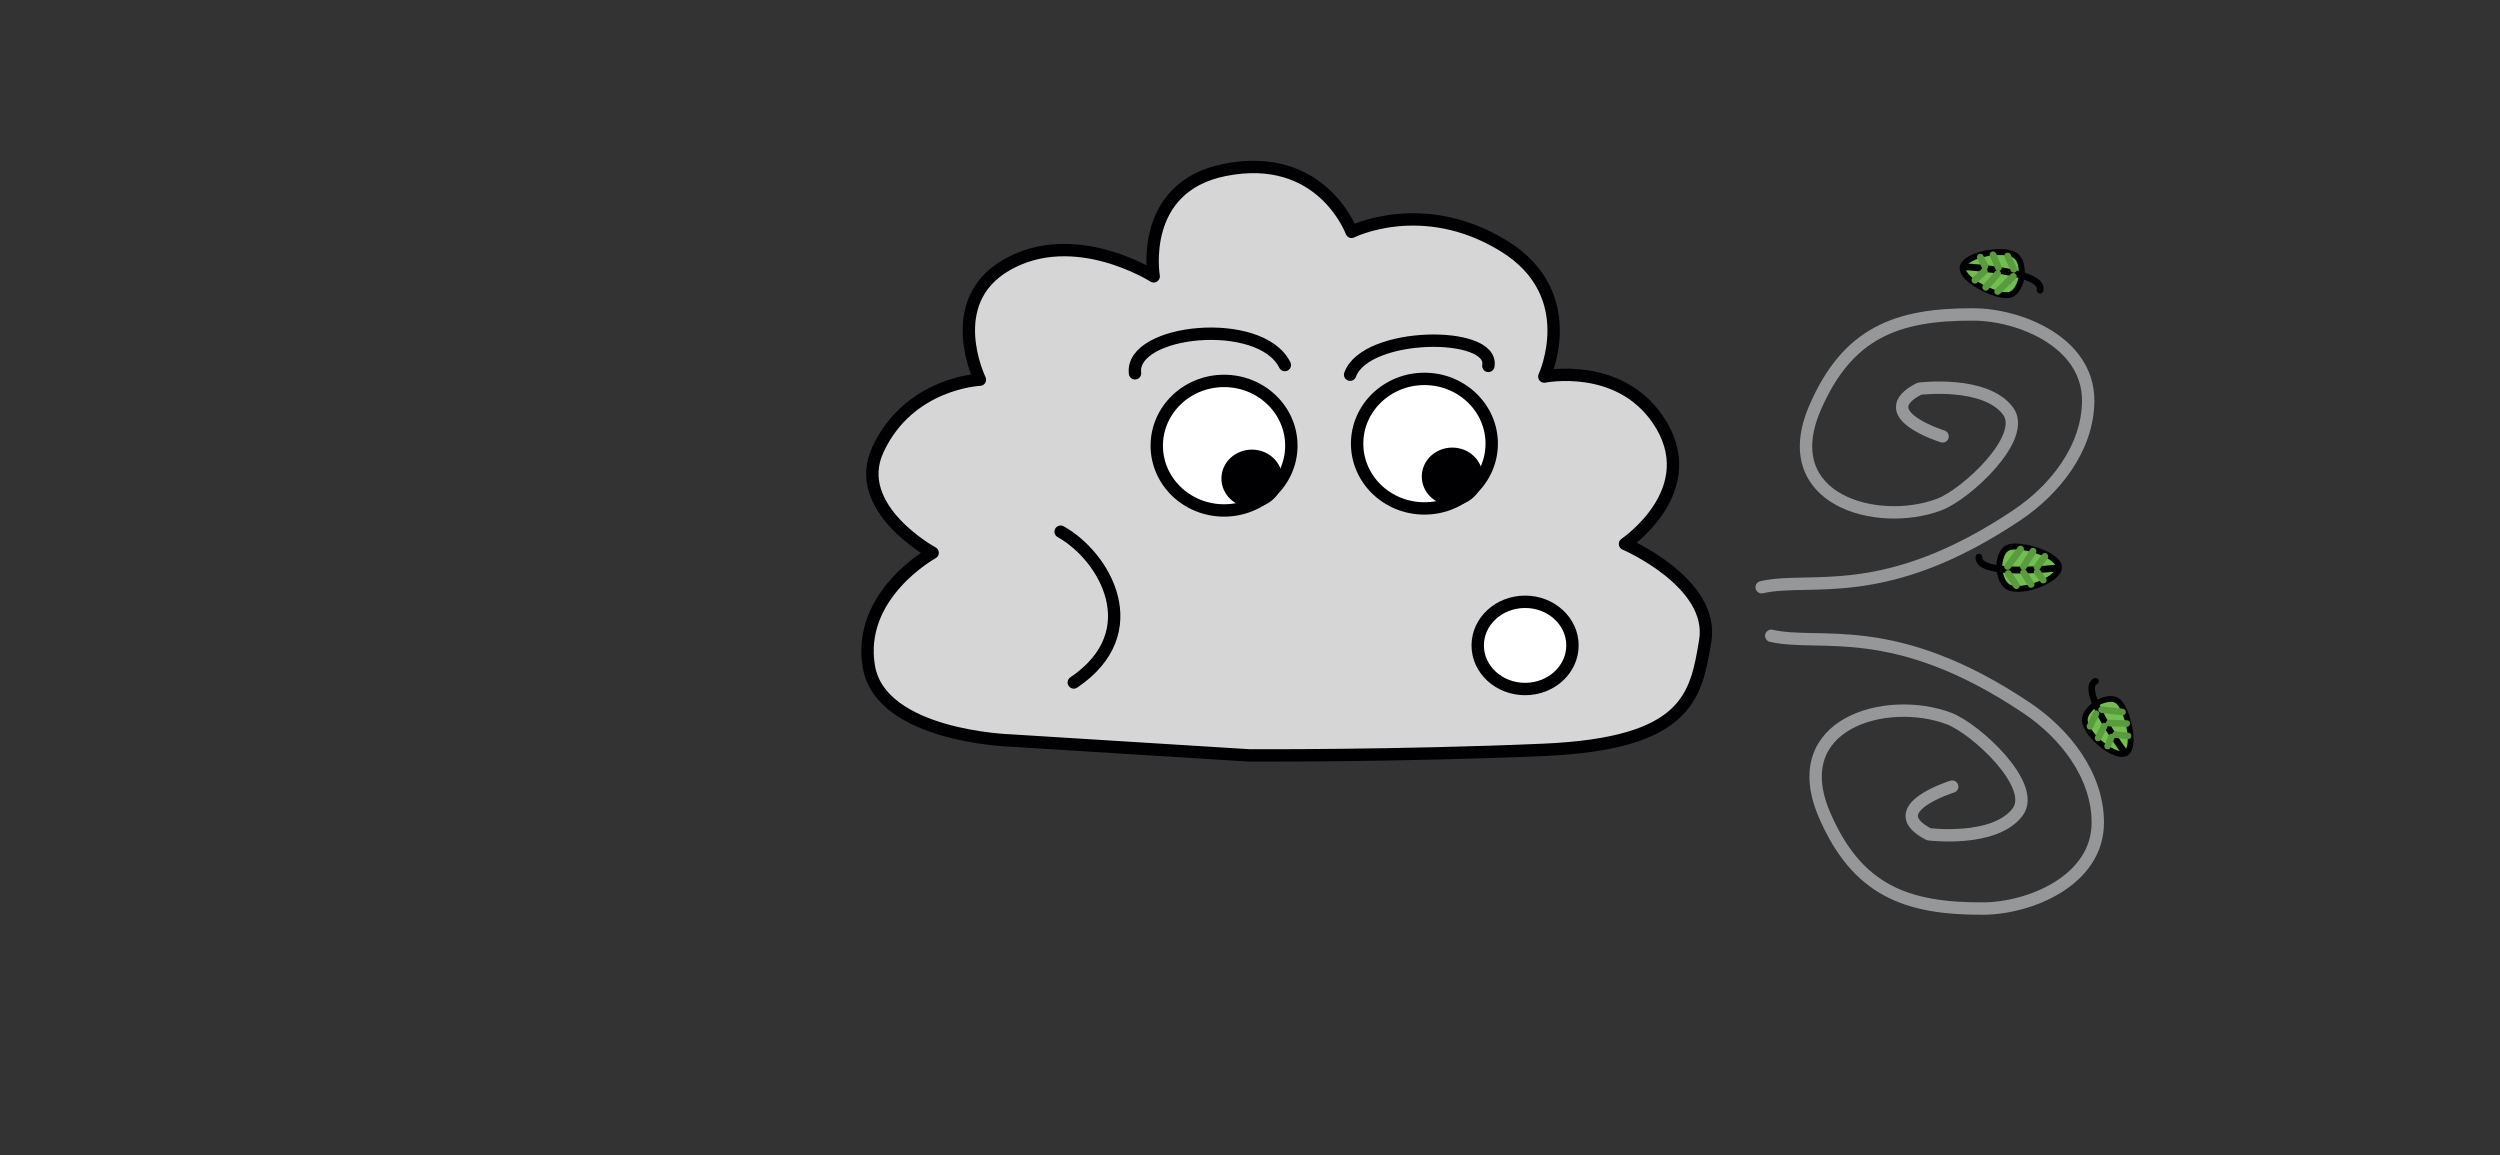 <?xml version="1.0" encoding="UTF-8" standalone="no"?>
<!DOCTYPE svg PUBLIC "-//W3C//DTD SVG 1.1//EN" "http://www.w3.org/Graphics/SVG/1.1/DTD/svg11.dtd">
<!-- Created with Vectornator (http://vectornator.io/) -->
<svg height="100%" stroke-miterlimit="10" style="fill-rule:nonzero;clip-rule:evenodd;stroke-linecap:round;stroke-linejoin:round;" version="1.1" viewBox="0 0 844 390" width="100%" xml:space="preserve" xmlns="http://www.w3.org/2000/svg" xmlns:vectornator="http://vectornator.io" xmlns:xlink="http://www.w3.org/1999/xlink">
<rect x="0" y="0" width="844" height="390" fill="#333333" stroke="none"/>
<defs/>
<g id="Layer-1" vectornator:layerName="Layer 1" visibility="hidden">
<path d="M476.579 139.343C492.797 143.381 506.953 158.016 506.953 158.016C506.953 158.016 548.802 204.908 538.831 235.442C528.86 265.975 508.132 283.048 467.07 280.151C454.481 279.262 445.122 267.839 418.793 267.79C392.464 267.742 377.21 279.896 361.755 279.956C346.3 280.015 339.547 266.965 315.884 266.174C292.221 265.384 302.348 275.435 267.103 276.793C231.859 278.152 240.938 274.819 215.376 261.723C189.814 248.627 195.13 212.67 195.13 212.67C195.13 212.67 163.044 198.9 167.281 182.445C171.518 165.989 203.428 150.863 203.428 150.863C203.428 150.863 208.257 118.797 225.061 111.1C241.865 103.403 266.32 113.895 266.32 113.895C266.32 113.895 273.87 84.308 289.008 81.632C304.146 78.956 326.872 103.191 326.872 103.191C326.872 103.191 360.244 87.578 376.203 101.12C392.162 114.662 399.357 155.815 399.357 155.815C399.357 155.815 399.514 133.562 415.524 126.985C431.534 120.408 449.495 137.23 449.495 137.23C449.495 137.23 460.361 135.305 476.579 139.343Z" fill="none" opacity="1" stroke="#959799" stroke-linecap="round" stroke-linejoin="round" stroke-width="4.178"/>
</g>
<g id="Layer-2" vectornator:layerName="Layer 2" visibility="hidden">
<path d="M229.765 329.195C200.417 333.211 195.374 306.386 195.374 306.386C195.374 306.386 187.048 327.919 153.658 318.126C125.038 309.733 129.881 283.716 129.881 283.716C129.881 283.716 104.417 295.27 85.209 270.529C66.959 247.02 95.706 232.224 95.706 232.224C95.706 232.224 66.312 234.284 62.993 210.693C59.544 186.179 85.365 179.598 85.365 179.598C85.365 179.598 57.601 161.874 67.291 142.399C78.427 120.017 102.806 132.534 102.806 132.534C102.806 132.534 90.886 106.11 112.791 94.208C136.187 81.497 162.518 99.467 162.518 99.467C162.518 99.467 158.237 69.239 187.55 64.315C220.599 58.763 229.765 86.519 229.765 86.519C229.765 86.519 236.976 55.884 271.98 64.315C311.287 73.782 301.029 95.451 301.029 95.451C301.029 95.451 318.05 74.835 344.926 92.418C371.185 109.597 353.017 131.607 353.017 131.607C353.017 131.607 376.084 122.285 388.832 142.203C404.311 166.389 374.783 179.289 374.783 179.289C374.783 179.289 406.165 180.599 404.879 211.002C403.591 241.455 370.313 241.801 370.313 241.801C370.313 241.801 387.254 265.234 370.614 279.488C351.175 296.14 326.56 278.464 326.56 278.464C326.56 278.464 334.143 307.643 307.726 318.435C282.901 328.577 262.303 305.15 262.303 305.15C262.303 305.15 261.023 324.918 229.765 329.195Z" fill="#ffffff" fill-rule="nonzero" opacity="1" stroke="#000002" stroke-linecap="butt" stroke-linejoin="round" stroke-width="4.178"/>
</g>
<g id="Layer-3" vectornator:layerName="Layer 3">
<path d="M421.809 255.025L340.893 249.975C340.893 249.975 297.382 248.585 293.338 225.108C289.134 200.713 314.853 186.624 314.853 186.624C314.853 186.624 287.252 171.661 296.337 151.896C306.778 129.181 330.819 128.181 330.819 128.181C330.819 128.181 318.089 102.137 339.616 89.566C362.61 76.139 389.482 93.289 389.482 93.289C389.482 93.289 384.271 63.207 413.418 57.381C446.281 50.813 456.298 78.272 456.298 78.272C456.298 78.272 480.157 66.213 507.563 82.959C534.339 99.321 521.362 127.127 521.362 127.127C521.362 127.127 546.305 122.073 559.661 141.589C575.879 165.285 548.594 183.631 548.594 183.631C548.594 183.631 578.969 196.683 575.683 216.387C572.573 235.028 569.837 251.036 521.088 253.149C472.34 255.263 421.809 255.025 421.809 255.025Z" fill="#d6d6d6" fill-rule="nonzero" opacity="1" stroke="#000002" stroke-linecap="butt" stroke-linejoin="round" stroke-width="4.178"/>
</g>
<g id="Layer-4" vectornator:layerName="Layer 4">
<path d="M498.874 217.89C498.874 209.758 506.035 203.166 514.869 203.166C523.703 203.166 530.864 209.758 530.864 217.89C530.864 226.022 523.703 232.614 514.869 232.614C506.035 232.614 498.874 226.022 498.874 217.89Z" fill="#ffffff" fill-rule="nonzero" opacity="1" stroke="#000002" stroke-linecap="butt" stroke-linejoin="round" stroke-width="4.178"/>
</g>
<g id="Layer-6" vectornator:layerName="Layer 6">
<path d="M358.068 179.5C372.927 187.761 387.79 213.321 362.51 230.402" fill="none" opacity="1" stroke="#000002" stroke-linecap="round" stroke-linejoin="round" stroke-width="4.178"/>
</g>
<g id="Layer-5" vectornator:layerName="Layer 5">
<path d="M390.523 150.461C390.523 138.386 400.694 128.597 413.241 128.597C425.788 128.597 435.96 138.386 435.96 150.461C435.96 162.537 425.788 172.326 413.241 172.326C400.694 172.326 390.523 162.537 390.523 150.461Z" fill="#ffffff" fill-rule="nonzero" opacity="1" stroke="#000002" stroke-linecap="butt" stroke-linejoin="round" stroke-width="4.178"/>
<path d="M458.166 149.778C458.166 137.703 468.337 127.914 480.884 127.914C493.431 127.914 503.602 137.703 503.602 149.778C503.602 161.853 493.431 171.642 480.884 171.642C468.337 171.642 458.166 161.853 458.166 149.778Z" fill="#ffffff" fill-rule="nonzero" opacity="1" stroke="#000002" stroke-linecap="butt" stroke-linejoin="round" stroke-width="4.178"/>
<path d="M414.437 161.564C414.437 157.319 418.108 153.878 422.636 153.878C427.164 153.878 430.835 157.319 430.835 161.564C430.835 165.809 427.164 169.251 422.636 169.251C418.108 169.251 414.437 165.809 414.437 161.564Z" fill="#000002" fill-rule="nonzero" opacity="1" stroke="#000002" stroke-linecap="butt" stroke-linejoin="round" stroke-width="4.178"/>
<path d="M482.079 160.881C482.079 156.636 485.75 153.194 490.279 153.194C494.807 153.194 498.478 156.636 498.478 160.881C498.478 165.126 494.807 168.568 490.279 168.568C485.75 168.568 482.079 165.126 482.079 160.881Z" fill="#000002" fill-rule="nonzero" opacity="1" stroke="#000002" stroke-linecap="butt" stroke-linejoin="round" stroke-width="4.178"/>
</g>
<g id="Layer-7" vectornator:layerName="Layer 7">
<path d="M383.176 126.026C381.427 111.149 425.556 106.616 433.764 123.238" fill="none" opacity="1" stroke="#000002" stroke-linecap="round" stroke-linejoin="round" stroke-width="4.178"/>
<path d="M455.8 126.498C461.076 111.866 504.624 111.596 502.464 123.524" fill="none" opacity="1" stroke="#000002" stroke-linecap="round" stroke-linejoin="round" stroke-width="4.178"/>
</g>
<clipPath id="ArtboardFrame">
<rect height="390" width="844" x="0" y="0"/>
</clipPath>
<g clip-path="url(#ArtboardFrame)" id="Layer-8" vectornator:layerName="Layer 8">
<path d="M594.734 198.245C611.193 194.438 636.021 204.047 681.051 173.827C693.656 165.367 704.946 151.323 704.97 135.229C704.999 115.498 681.844 106.239 666.297 106.157C640.175 106.019 623.671 112.442 612.75 137.686C599.274 168.836 633.783 178.201 654.68 170.335C663.758 166.918 684.567 147.68 677.916 138.763C670.196 128.413 647.942 131.232 647.942 131.232C631.316 139.757 655.82 147.323 655.82 147.323" fill="none" opacity="1" stroke="#959799" stroke-linecap="round" stroke-linejoin="round" stroke-width="4.178"/>
<path d="M597.978 214.642C614.437 218.449 639.265 208.84 684.295 239.061C696.899 247.52 708.19 261.564 708.214 277.659C708.243 297.389 685.088 306.648 669.541 306.73C643.419 306.868 626.915 300.445 615.994 275.201C602.518 244.052 637.027 234.686 657.924 242.552C667.002 245.969 687.811 265.207 681.16 274.124C673.44 284.474 651.186 281.655 651.186 281.655C634.56 273.13 659.064 265.564 659.064 265.564" fill="none" opacity="1" stroke="#959799" stroke-linecap="round" stroke-linejoin="round" stroke-width="4.178"/>
<path d="M911.232 210.766C964.064 207.028 998.99 210.105 1046.66 235.957C1060.01 243.193 1077.22 259.794 1078.76 275.815C1080.64 295.456 1092.25 312.348 1076.78 313.892C1050.79 316.486 1022.64 308.72 1009.39 284.615C993.046 254.871 1026.52 242.301 1048.07 248.166C1057.43 250.715 1070.79 259.131 1071.73 270.779C1072.78 283.648 1065.92 290.223 1057.6 286.905C1040.25 279.98 1056.31 269.78 1056.31 269.78" fill="none" opacity="1" stroke="#959799" stroke-linecap="round" stroke-linejoin="round" stroke-width="4.178"/>
</g>
<g clip-path="url(#ArtboardFrame)" id="Layer-9" vectornator:layerName="Layer 9">
<g opacity="1">
<path d="M682.508 93.527C682.508 93.527 681.687 98.58 678.57 99.519C674.822 100.648 662.295 94.76 662.587 90.391C662.869 86.166 676.035 83.411 680.34 86.242C683.167 88.101 682.508 93.527 682.508 93.527Z" fill="#70bf4f" fill-rule="nonzero" opacity="1" stroke="#000002" stroke-linecap="round" stroke-linejoin="round" stroke-width="2.009"/>
<path d="M663.275 90.079C665.762 90.153 690.146 91.769 688.719 97.955" fill="none" opacity="1" stroke="#000002" stroke-linecap="round" stroke-linejoin="round" stroke-width="2.298"/>
<path d="M666.749 94.601L669.896 91.531" fill="none" opacity="1" stroke="#5b9b40" stroke-linecap="butt" stroke-linejoin="round" stroke-width="2.298"/>
<path d="M670.118 89.857L668.551 86.831" fill="none" opacity="1" stroke="#5b9b40" stroke-linecap="butt" stroke-linejoin="round" stroke-width="2.298"/>
<path d="M670.38 96.984L674.399 92.371" fill="none" opacity="1" stroke="#5b9b40" stroke-linecap="butt" stroke-linejoin="round" stroke-width="2.298"/>
<path d="M674.675 90.376L672.84 86.04" fill="none" opacity="1" stroke="#5b9b40" stroke-linecap="butt" stroke-linejoin="round" stroke-width="2.298"/>
<path d="M674.421 98.392L679.681 93.301" fill="none" opacity="1" stroke="#5b9b40" stroke-linecap="butt" stroke-linejoin="round" stroke-width="2.298"/>
<path d="M679.844 90.887L677.784 86.44" fill="none" opacity="1" stroke="#5b9b40" stroke-linecap="butt" stroke-linejoin="round" stroke-width="2.298"/>
</g>
<g opacity="1">
<path d="M674.934 191.475C674.934 191.475 674.925 186.356 677.849 184.923C681.364 183.201 694.68 186.978 695.101 191.337C695.507 195.551 682.964 200.406 678.256 198.312C675.165 196.936 674.934 191.475 674.934 191.475Z" fill="#70bf4f" fill-rule="nonzero" opacity="1" stroke="#000002" stroke-linecap="round" stroke-linejoin="round" stroke-width="2.009"/>
<path d="M694.472 191.756C692.006 192.087 667.683 194.449 668.087 188.113" fill="none" opacity="1" stroke="#000002" stroke-linecap="round" stroke-linejoin="round" stroke-width="2.298"/>
<path d="M690.31 187.858L687.703 191.398" fill="none" opacity="1" stroke="#5b9b40" stroke-linecap="butt" stroke-linejoin="round" stroke-width="2.298"/>
<path d="M687.756 193.086L689.793 195.818" fill="none" opacity="1" stroke="#5b9b40" stroke-linecap="butt" stroke-linejoin="round" stroke-width="2.298"/>
<path d="M686.34 186.096L683.124 191.3" fill="none" opacity="1" stroke="#5b9b40" stroke-linecap="butt" stroke-linejoin="round" stroke-width="2.298"/>
<path d="M683.175 193.312L685.689 197.293" fill="none" opacity="1" stroke="#5b9b40" stroke-linecap="butt" stroke-linejoin="round" stroke-width="2.298"/>
<path d="M682.125 185.362L677.761 191.239" fill="none" opacity="1" stroke="#5b9b40" stroke-linecap="butt" stroke-linejoin="round" stroke-width="2.298"/>
<path d="M677.991 193.647L680.746 197.701" fill="none" opacity="1" stroke="#5b9b40" stroke-linecap="butt" stroke-linejoin="round" stroke-width="2.298"/>
</g>
<g opacity="1">
<path d="M1189.09 245.492C1189.09 245.492 1191.57 249.972 1189.7 252.637C1187.46 255.841 1173.97 258.957 1171.5 255.342C1169.11 251.847 1177.75 241.543 1182.89 241.106C1186.26 240.819 1189.09 245.492 1189.09 245.492Z" fill="#70bf4f" fill-rule="nonzero" opacity="1" stroke="#000002" stroke-linecap="round" stroke-linejoin="round" stroke-width="2.009"/>
<path d="M1171.85 254.672C1173.85 253.192 1194.01 239.389 1196.71 245.133" fill="none" opacity="1" stroke="#000002" stroke-linecap="round" stroke-linejoin="round" stroke-width="2.298"/>
<path d="M1177.37 256.078L1177.95 251.72" fill="none" opacity="1" stroke="#5b9b40" stroke-linecap="butt" stroke-linejoin="round" stroke-width="2.298"/>
<path d="M1177.09 250.267L1173.98 248.857" fill="none" opacity="1" stroke="#5b9b40" stroke-linecap="butt" stroke-linejoin="round" stroke-width="2.298"/>
<path d="M1181.7 255.707L1182.01 249.597" fill="none" opacity="1" stroke="#5b9b40" stroke-linecap="butt" stroke-linejoin="round" stroke-width="2.298"/>
<path d="M1180.99 247.859L1176.87 245.584" fill="none" opacity="1" stroke="#5b9b40" stroke-linecap="butt" stroke-linejoin="round" stroke-width="2.298"/>
<path d="M1185.75 254.316L1186.73 247.062" fill="none" opacity="1" stroke="#5b9b40" stroke-linecap="butt" stroke-linejoin="round" stroke-width="2.298"/>
<path d="M1185.37 245.064L1181 242.842" fill="none" opacity="1" stroke="#5b9b40" stroke-linecap="butt" stroke-linejoin="round" stroke-width="2.298"/>
</g>
<g opacity="1">
<path d="M1115.83 19.621C1115.83 19.621 1118.43 23.567 1116.9 26.151C1115.06 29.258 1102.87 33.083 1100.34 29.933C1097.9 26.887 1105.12 16.794 1109.81 16.028C1112.89 15.525 1115.83 19.621 1115.83 19.621Z" fill="#70bf4f" fill-rule="nonzero" opacity="1" stroke="#000002" stroke-linecap="round" stroke-linejoin="round" stroke-width="1.854"/>
<path d="M1100.61 29.292C1102.35 27.788 1119.92 13.658 1122.81 18.75" fill="none" opacity="1" stroke="#000002" stroke-linecap="round" stroke-linejoin="round" stroke-width="2.12"/>
<path d="M1105.8 30.193L1106.02 26.143" fill="none" opacity="1" stroke="#5b9b40" stroke-linecap="butt" stroke-linejoin="round" stroke-width="2.12"/>
<path d="M1105.12 24.867L1102.17 23.79" fill="none" opacity="1" stroke="#5b9b40" stroke-linecap="butt" stroke-linejoin="round" stroke-width="2.12"/>
<path d="M1109.75 29.544L1109.6 23.901" fill="none" opacity="1" stroke="#5b9b40" stroke-linecap="butt" stroke-linejoin="round" stroke-width="2.12"/>
<path d="M1108.54 22.374L1104.59 20.575" fill="none" opacity="1" stroke="#5b9b40" stroke-linecap="butt" stroke-linejoin="round" stroke-width="2.12"/>
<path d="M1113.38 27.977L1113.77 21.234" fill="none" opacity="1" stroke="#5b9b40" stroke-linecap="butt" stroke-linejoin="round" stroke-width="2.12"/>
<path d="M1112.37 19.493L1108.2 17.759" fill="none" opacity="1" stroke="#5b9b40" stroke-linecap="butt" stroke-linejoin="round" stroke-width="2.12"/>
</g>
<g opacity="1">
<path d="M707.955 237.331C707.955 237.331 712.238 234.841 714.854 236.595C718.001 238.704 721.292 251.686 717.846 254.152C714.514 256.535 704.368 248.384 703.84 243.426C703.493 240.171 707.955 237.331 707.955 237.331Z" fill="#70bf4f" fill-rule="nonzero" opacity="1" stroke="#000002" stroke-linecap="round" stroke-linejoin="round" stroke-width="1.944"/>
<path d="M717.191 253.828C715.718 251.924 701.95 232.699 707.451 229.967" fill="none" opacity="1" stroke="#000002" stroke-linecap="round" stroke-linejoin="round" stroke-width="2.223"/>
<path d="M718.437 248.454L714.21 247.987" fill="none" opacity="1" stroke="#5b9b40" stroke-linecap="butt" stroke-linejoin="round" stroke-width="2.223"/>
<path d="M712.821 248.849L711.521 251.879" fill="none" opacity="1" stroke="#5b9b40" stroke-linecap="butt" stroke-linejoin="round" stroke-width="2.223"/>
<path d="M717.989 244.275L712.072 244.104" fill="none" opacity="1" stroke="#5b9b40" stroke-linecap="butt" stroke-linejoin="round" stroke-width="2.223"/>
<path d="M710.411 245.123L708.296 249.157" fill="none" opacity="1" stroke="#5b9b40" stroke-linecap="butt" stroke-linejoin="round" stroke-width="2.223"/>
<path d="M716.56 240.389L709.523 239.583" fill="none" opacity="1" stroke="#5b9b40" stroke-linecap="butt" stroke-linejoin="round" stroke-width="2.223"/>
<path d="M707.618 240.944L705.558 245.216" fill="none" opacity="1" stroke="#5b9b40" stroke-linecap="butt" stroke-linejoin="round" stroke-width="2.223"/>
</g>
</g>
</svg>
